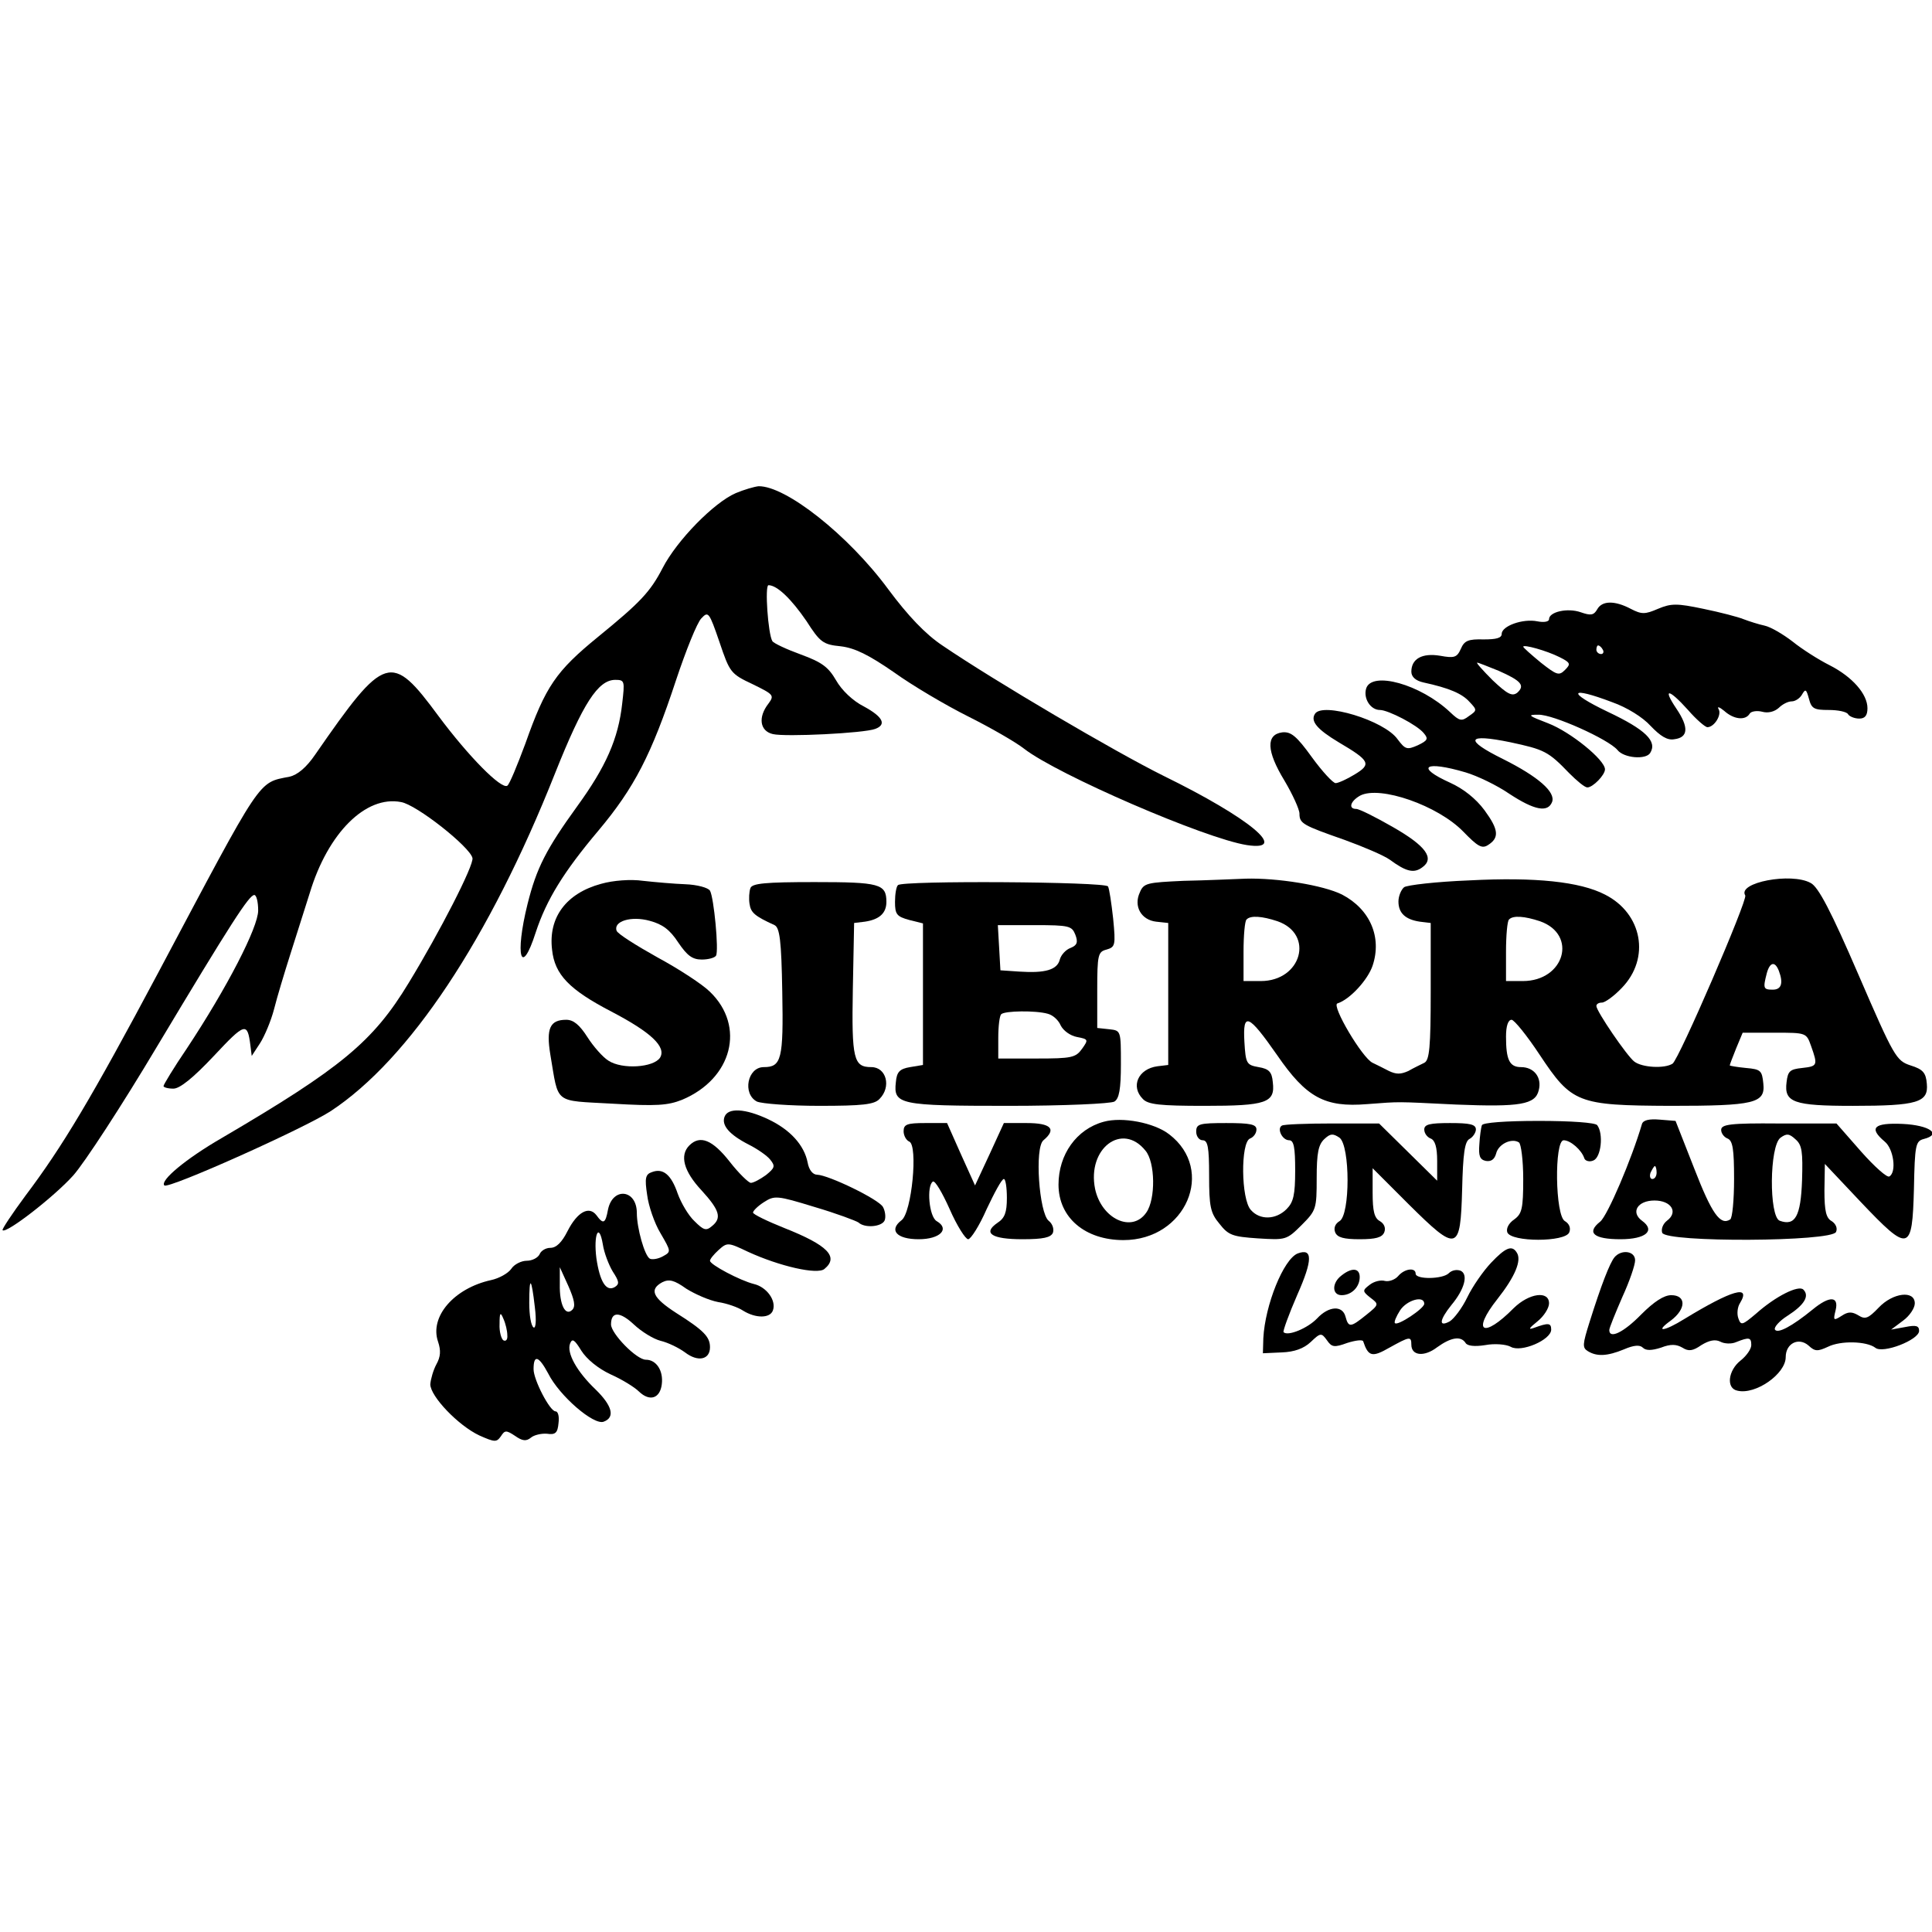 <?xml version="1.0" standalone="no"?>
<!DOCTYPE svg PUBLIC "-//W3C//DTD SVG 20010904//EN"
 "http://www.w3.org/TR/2001/REC-SVG-20010904/DTD/svg10.dtd">
<svg version="1.0" xmlns="http://www.w3.org/2000/svg"
 width="449pt" height="449pt" viewBox="0 0 449 449"
 preserveAspectRatio="xMidYMid meet">
<g transform="translate(0,449) scale(0.1,-0.1)"
fill="#000000" stroke="none">
<path d="M1710 3344 c-51 -22 -137 -110 -170 -174 -29 -56 -52 -80 -150 -160
-98 -80 -122 -115 -169 -248 -19 -51 -37 -95 -42 -98 -14 -9 -90 68 -160 162
-110 149 -124 145 -286 -89 -21 -31 -42 -48 -60 -52 -75 -15 -61 4 -305 -455
-156 -293 -223 -405 -309 -519 -31 -42 -55 -78 -53 -80 8 -9 120 78 164 127
26 29 114 164 195 300 172 287 214 352 226 352 5 0 9 -16 9 -36 0 -39 -72
-179 -166 -321 -30 -44 -54 -84 -54 -87 0 -3 10 -6 23 -6 15 0 46 25 94 76 73
78 78 79 85 24 l3 -24 19 29 c11 17 26 53 33 80 7 28 24 84 37 125 13 41 34
107 46 145 42 139 130 227 212 211 36 -6 160 -104 166 -130 4 -16 -76 -172
-148 -290 -83 -137 -157 -198 -435 -361 -83 -48 -144 -99 -133 -110 9 -9 326
133 387 173 182 120 368 399 521 785 65 163 100 217 140 217 22 0 22 -3 16
-55 -9 -82 -38 -147 -104 -238 -73 -101 -95 -144 -116 -228 -30 -121 -15 -172
19 -66 25 76 65 141 146 237 83 99 123 176 180 349 23 69 49 134 59 144 16 17
18 15 42 -55 24 -71 26 -74 77 -98 49 -24 51 -26 37 -45 -25 -32 -20 -64 10
-71 29 -7 212 2 238 12 27 10 18 28 -26 52 -26 13 -52 38 -65 61 -18 31 -33
42 -82 60 -33 12 -63 26 -66 31 -10 16 -18 130 -9 130 20 0 53 -32 88 -83 32
-50 39 -55 80 -59 33 -4 65 -20 123 -60 43 -31 121 -77 173 -103 52 -26 111
-60 130 -75 77 -60 421 -209 518 -224 100 -15 6 63 -194 161 -113 56 -392 220
-514 303 -39 26 -80 69 -126 131 -93 126 -238 240 -301 239 -10 -1 -34 -8 -53
-16z"/>
<path d="M3712 3074 c-8 -14 -15 -15 -38 -7 -31 11 -74 1 -74 -16 0 -6 -12 -8
-27 -5 -34 7 -83 -11 -83 -29 0 -10 -13 -13 -42 -13 -36 1 -45 -3 -53 -22 -9
-20 -15 -22 -48 -16 -42 7 -67 -7 -67 -37 0 -12 10 -21 28 -25 60 -13 90 -26
107 -45 18 -19 18 -20 -1 -33 -17 -13 -22 -12 -44 9 -69 65 -182 96 -195 55
-7 -23 10 -50 32 -50 19 0 87 -35 102 -54 11 -13 9 -17 -14 -28 -25 -11 -29
-10 -47 14 -31 44 -175 87 -192 59 -11 -17 5 -36 55 -66 73 -43 77 -51 37 -75
-18 -11 -38 -20 -44 -20 -6 0 -31 27 -55 60 -36 50 -49 60 -69 58 -38 -5 -37
-43 5 -112 19 -32 35 -67 35 -77 0 -23 8 -27 105 -61 44 -16 91 -36 105 -46
38 -28 56 -32 75 -18 30 21 9 50 -68 94 -40 23 -78 42 -85 42 -19 0 -14 18 9
31 46 24 181 -23 240 -84 33 -34 43 -40 57 -31 27 17 25 36 -8 81 -20 27 -49
50 -80 64 -82 37 -59 52 36 24 27 -8 73 -30 102 -50 58 -38 89 -44 99 -19 9
23 -32 59 -114 100 -91 45 -85 60 17 39 79 -17 88 -21 137 -72 18 -18 36 -33
42 -33 13 0 41 29 41 42 0 22 -80 87 -132 107 -47 18 -49 20 -23 20 34 1 163
-57 184 -82 15 -19 66 -23 76 -7 17 27 -10 54 -99 96 -96 46 -89 60 11 22 34
-12 71 -35 89 -55 23 -24 39 -34 55 -31 33 4 34 28 5 71 -33 49 -18 47 27 -3
19 -22 40 -40 45 -40 16 0 34 29 26 42 -4 7 2 5 13 -4 22 -20 49 -23 59 -7 3
6 17 8 29 5 14 -4 29 0 39 9 8 8 21 15 30 15 8 0 19 7 24 16 8 14 10 12 16
-10 6 -23 12 -26 46 -26 21 0 42 -4 45 -10 3 -5 15 -10 26 -10 13 0 19 7 19
24 0 33 -35 73 -88 100 -26 13 -65 38 -86 55 -22 17 -51 34 -65 37 -14 3 -36
10 -49 15 -12 5 -54 16 -93 24 -62 13 -75 13 -106 0 -30 -13 -38 -13 -63 0
-38 20 -67 19 -78 -1z m-88 -111 c26 -13 27 -16 13 -30 -14 -14 -19 -12 -56
17 -23 19 -41 35 -41 37 0 6 54 -9 84 -24z m101 17 c3 -5 1 -10 -4 -10 -6 0
-11 5 -11 10 0 6 2 10 4 10 3 0 8 -4 11 -10z m-242 -49 c52 -23 62 -34 43 -51
-12 -9 -23 -3 -57 29 -23 23 -39 41 -36 41 3 0 25 -9 50 -19z"/>
<path d="M1397 2436 c-81 -22 -123 -78 -114 -153 6 -58 40 -93 138 -144 92
-48 128 -82 113 -107 -15 -23 -88 -28 -120 -7 -13 8 -35 33 -49 55 -18 28 -32
40 -49 40 -38 0 -47 -20 -37 -81 20 -117 6 -106 145 -114 102 -6 128 -4 161 9
117 49 148 171 65 251 -17 17 -72 53 -122 80 -50 28 -93 55 -95 62 -8 22 34
35 77 23 30 -8 47 -21 66 -50 21 -31 33 -40 55 -40 15 0 30 4 33 9 7 11 -5
136 -14 151 -4 7 -30 14 -57 15 -27 1 -72 5 -99 8 -28 4 -69 1 -97 -7z"/>
<path d="M2752 2443 c-86 -4 -94 -5 -103 -27 -15 -32 3 -64 38 -68 l28 -3 0
-165 0 -165 -25 -3 c-45 -6 -63 -47 -34 -76 12 -13 40 -16 143 -16 144 0 165
7 159 55 -2 24 -9 31 -33 35 -28 5 -30 8 -33 59 -4 70 9 65 76 -31 68 -99 111
-122 209 -114 81 6 62 6 207 -1 149 -6 184 0 192 33 8 30 -11 54 -41 54 -27 0
-35 17 -35 71 0 25 5 39 13 39 6 0 36 -37 65 -81 75 -113 88 -118 304 -119
196 0 221 6 216 52 -3 30 -6 33 -40 36 -21 2 -38 5 -38 6 0 2 7 20 15 40 l15
36 74 0 c74 0 74 0 85 -31 16 -45 15 -47 -21 -51 -28 -3 -33 -7 -36 -33 -6
-47 16 -55 154 -55 150 0 176 8 172 51 -2 26 -9 34 -38 43 -33 11 -38 19 -121
211 -63 146 -93 204 -111 213 -45 25 -171 1 -152 -29 6 -10 -154 -381 -169
-391 -19 -12 -71 -9 -89 5 -17 13 -88 117 -88 129 0 5 6 8 13 8 7 0 28 15 46
34 67 69 48 173 -39 217 -58 30 -162 41 -315 33 -77 -3 -146 -11 -152 -16 -7
-6 -13 -21 -13 -33 0 -27 16 -42 50 -47 l25 -3 0 -159 c0 -131 -3 -160 -15
-166 -8 -4 -25 -12 -37 -19 -18 -8 -28 -8 -45 0 -13 7 -30 15 -38 19 -24 11
-96 133 -82 138 29 9 71 55 82 88 22 66 -6 131 -71 165 -44 22 -151 39 -224
37 -27 -1 -92 -4 -143 -5z m217 -94 c86 -30 56 -139 -39 -139 l-40 0 0 68 c0
38 3 72 7 75 9 10 36 8 72 -4z m610 0 c88 -31 57 -139 -40 -139 l-39 0 0 68
c0 38 3 72 7 75 9 10 36 8 72 -4z m555 -115 c11 -29 6 -44 -14 -44 -22 0 -23
3 -14 38 7 26 19 29 28 6z"/>
<path d="M1744 2426 c-3 -8 -4 -25 -2 -37 3 -20 12 -28 58 -49 12 -6 16 -35
18 -155 3 -157 -2 -175 -43 -175 -38 0 -50 -62 -16 -80 11 -5 76 -10 145 -10
100 0 128 3 140 16 28 28 16 74 -19 74 -41 0 -46 18 -43 181 l3 154 25 3 c34
5 50 20 50 46 0 42 -16 46 -167 46 -115 0 -145 -3 -149 -14z"/>
<path d="M2087 2433 c-4 -3 -7 -21 -7 -39 0 -29 4 -34 33 -42 l32 -8 0 -165 0
-164 -30 -5 c-24 -4 -31 -11 -33 -35 -6 -52 8 -55 262 -55 128 0 238 5 246 10
11 7 15 29 15 87 0 78 0 78 -27 81 l-28 3 0 88 c0 82 2 89 21 94 21 6 22 10
16 72 -4 36 -9 70 -12 75 -7 11 -478 14 -488 3z m412 -115 c7 -18 4 -25 -11
-31 -11 -4 -22 -16 -25 -27 -6 -24 -34 -32 -94 -28 l-44 3 -3 53 -3 52 86 0
c80 0 86 -2 94 -22z m-64 -184 c12 -3 25 -15 30 -27 6 -12 22 -24 38 -27 26
-5 27 -6 12 -27 -15 -21 -24 -23 -106 -23 l-89 0 0 48 c0 27 3 52 7 55 8 8 80
9 108 1z"/>
<path d="M1684 1895 c-8 -20 11 -42 56 -65 20 -10 43 -26 50 -35 12 -15 11
-19 -10 -36 -14 -10 -29 -18 -35 -18 -5 0 -28 22 -49 49 -40 51 -69 63 -94 38
-23 -23 -13 -60 28 -104 43 -47 48 -65 24 -84 -13 -11 -19 -9 -40 12 -14 13
-31 42 -39 64 -15 44 -34 60 -60 50 -15 -5 -17 -14 -11 -53 3 -25 17 -66 31
-89 25 -43 25 -43 5 -54 -11 -6 -25 -8 -30 -5 -12 7 -30 71 -30 106 0 55 -56
61 -67 8 -6 -33 -11 -35 -27 -13 -17 22 -44 8 -67 -37 -13 -26 -26 -39 -40
-39 -11 0 -22 -7 -25 -15 -4 -8 -17 -15 -30 -15 -12 0 -29 -8 -36 -19 -7 -10
-28 -22 -47 -26 -86 -19 -143 -85 -123 -143 7 -21 6 -35 -4 -53 -7 -13 -13
-34 -14 -46 0 -28 65 -96 114 -119 36 -16 40 -16 50 -2 9 14 12 15 33 1 17
-12 26 -13 37 -4 7 6 24 10 37 9 20 -3 25 2 27 25 2 15 -1 27 -7 27 -13 0 -51
73 -51 98 0 35 12 31 34 -10 26 -52 106 -121 129 -112 27 10 20 37 -19 75 -43
41 -68 85 -59 107 5 12 10 9 26 -17 12 -19 38 -41 68 -55 27 -12 56 -30 66
-40 25 -24 49 -16 53 17 4 32 -13 57 -37 57 -22 0 -81 61 -81 82 0 31 21 30
53 0 18 -17 46 -34 62 -38 17 -4 42 -16 57 -27 30 -23 58 -17 58 12 0 24 -14
39 -79 80 -54 35 -63 54 -32 71 16 8 28 5 56 -15 21 -13 53 -27 74 -31 20 -3
46 -12 58 -20 29 -18 62 -18 69 0 9 23 -14 55 -44 62 -32 8 -102 45 -102 54 0
4 9 15 20 25 20 18 22 18 68 -4 74 -34 162 -54 178 -40 34 28 8 55 -93 95 -40
16 -73 32 -73 36 0 4 11 15 25 24 25 16 30 16 118 -11 51 -15 96 -32 102 -36
15 -14 55 -10 61 5 3 8 1 22 -4 31 -10 18 -126 74 -153 75 -10 0 -19 11 -22
28 -8 41 -41 77 -92 101 -53 25 -93 27 -101 6z m-260 -360 c15 -23 16 -29 5
-36 -20 -12 -35 12 -43 67 -7 55 6 85 15 32 3 -20 14 -48 23 -63z m-94 -89
c-16 -16 -30 12 -29 59 l0 40 20 -44 c14 -32 17 -47 9 -55z m-87 6 c4 -32 2
-50 -3 -47 -6 4 -10 29 -10 57 0 64 5 60 13 -10z m-64 -65 c1 -10 -3 -15 -9
-12 -5 3 -10 21 -9 38 0 27 2 29 9 12 5 -11 9 -28 9 -38z"/>
<path d="M2565 1883 c-63 -17 -105 -76 -105 -146 0 -77 62 -129 151 -129 145
0 215 163 106 246 -35 27 -109 41 -152 29z m97 -67 c23 -27 24 -113 2 -144
-33 -48 -104 -15 -119 55 -19 94 63 156 117 89z"/>
<path d="M3444 1875 c-2 -5 -5 -26 -6 -45 -2 -26 1 -35 15 -38 12 -2 20 3 24
17 5 22 36 37 53 26 5 -3 10 -42 10 -85 0 -69 -3 -81 -21 -94 -13 -9 -19 -21
-16 -30 9 -23 135 -23 144 0 4 10 0 20 -10 26 -23 12 -25 188 -3 188 16 0 42
-23 48 -42 2 -6 12 -9 21 -5 18 7 24 62 9 82 -4 6 -61 10 -136 10 -77 0 -130
-4 -132 -10z"/>
<path d="M3816 1878 c-24 -82 -80 -213 -97 -227 -33 -26 -15 -41 47 -41 59 0
82 20 50 43 -27 20 -10 47 29 47 39 0 56 -27 29 -47 -9 -7 -14 -19 -11 -28 9
-23 395 -21 404 2 4 9 -1 19 -10 25 -13 7 -17 23 -17 71 l1 62 83 -88 c113
-119 120 -117 124 30 2 103 4 111 23 116 43 11 13 32 -49 35 -67 3 -80 -9 -42
-41 21 -17 28 -71 11 -81 -5 -4 -35 23 -66 58 l-57 65 -134 0 c-113 1 -134 -2
-134 -15 0 -8 7 -17 15 -20 12 -5 15 -25 15 -94 0 -49 -4 -91 -9 -94 -23 -15
-43 14 -83 117 l-44 112 -37 3 c-24 2 -38 -1 -41 -10z m372 -131 c-3 -84 -16
-107 -52 -94 -25 10 -24 174 2 193 14 10 20 10 35 -4 15 -13 17 -29 15 -95z
m-338 18 c0 -8 -4 -15 -10 -15 -5 0 -7 7 -4 15 4 8 8 15 10 15 2 0 4 -7 4 -15z"/>
<path d="M2100 1861 c0 -10 6 -21 13 -24 21 -8 6 -166 -18 -183 -30 -23 -11
-44 40 -44 50 0 73 24 42 42 -18 10 -24 82 -9 92 5 3 22 -26 39 -64 17 -39 37
-70 43 -70 6 0 26 31 43 70 18 38 35 70 40 70 4 0 7 -20 7 -44 0 -34 -5 -47
-22 -58 -35 -24 -13 -38 58 -38 49 0 66 4 71 15 3 9 -1 21 -10 28 -22 18 -33
170 -12 187 31 26 18 40 -39 40 l-53 0 -33 -72 -34 -73 -33 73 -32 72 -51 0
c-42 0 -50 -3 -50 -19z"/>
<path d="M2780 1860 c0 -11 7 -20 15 -20 12 0 15 -16 15 -82 0 -72 3 -87 24
-112 21 -27 31 -30 89 -34 65 -4 67 -4 102 31 34 34 35 38 35 109 0 59 4 78
18 91 14 13 20 13 35 3 25 -19 25 -180 0 -194 -10 -6 -14 -16 -10 -26 5 -12
20 -16 57 -16 37 0 52 4 57 16 4 10 0 20 -10 26 -13 7 -17 23 -17 66 l0 57 84
-84 c113 -112 120 -110 124 34 2 84 6 112 17 118 8 4 15 15 15 22 0 12 -14 15
-60 15 -47 0 -60 -3 -60 -15 0 -9 7 -18 15 -21 10 -4 15 -20 15 -52 l0 -46
-67 66 -68 67 -109 0 c-60 0 -113 -2 -117 -5 -12 -7 1 -34 17 -34 11 0 14 -17
14 -70 0 -57 -4 -74 -20 -90 -25 -25 -62 -26 -83 -2 -23 25 -24 157 -2 166 8
3 15 12 15 21 0 12 -14 15 -70 15 -63 0 -70 -2 -70 -20z"/>
<path d="M3465 1555 c-18 -19 -43 -55 -55 -80 -12 -25 -31 -50 -41 -56 -26
-14 -24 3 4 38 31 37 40 72 21 80 -9 3 -20 1 -27 -6 -14 -14 -77 -15 -77 -1 0
15 -26 12 -41 -6 -7 -8 -21 -13 -30 -11 -10 3 -26 -1 -36 -9 -17 -13 -17 -15
2 -30 20 -15 20 -16 -10 -40 -36 -29 -41 -30 -48 -4 -7 27 -39 25 -66 -4 -22
-23 -68 -42 -78 -32 -2 2 12 41 32 87 36 81 36 109 1 96 -33 -13 -76 -120 -80
-197 l-1 -35 44 2 c29 1 51 9 67 24 23 22 25 22 38 4 11 -16 17 -17 47 -6 19
6 35 8 37 4 12 -36 21 -38 61 -15 47 26 51 27 51 7 0 -26 30 -29 60 -6 32 23
55 27 66 10 4 -7 21 -9 46 -5 21 4 48 2 59 -4 24 -14 94 16 94 40 0 16 -7 16
-40 4 -14 -5 -12 -1 8 15 15 12 27 31 27 42 0 30 -46 24 -82 -11 -71 -72 -99
-56 -38 21 41 52 57 90 45 108 -11 18 -26 12 -60 -24z m-155 -95 c0 -11 -62
-52 -68 -45 -3 2 3 16 12 30 16 24 56 35 56 15z"/>
<path d="M3752 1568 c-11 -14 -30 -62 -58 -151 -16 -51 -17 -59 -4 -67 21 -13
45 -12 84 4 23 10 37 11 44 4 7 -7 20 -7 42 0 23 9 36 8 50 0 14 -9 24 -8 44
6 18 11 32 14 44 8 9 -5 26 -6 37 -1 30 12 35 11 35 -7 0 -9 -11 -25 -25 -36
-29 -23 -34 -65 -7 -70 42 -10 112 39 112 78 0 32 30 47 53 27 15 -14 21 -14
45 -3 30 15 90 13 110 -2 17 -15 102 18 102 39 0 12 -7 14 -32 9 l-33 -6 28
21 c15 11 27 29 27 40 0 31 -51 25 -84 -10 -24 -25 -31 -28 -47 -18 -15 9 -24
9 -39 -1 -19 -12 -20 -11 -14 13 8 33 -14 34 -53 2 -49 -40 -82 -57 -88 -47
-3 5 10 20 29 32 39 25 52 46 37 61 -11 11 -64 -15 -110 -56 -32 -27 -35 -28
-41 -11 -4 11 -2 27 4 36 26 43 -19 30 -129 -37 -48 -30 -71 -32 -32 -4 36 27
36 59 1 59 -17 0 -40 -15 -70 -45 -40 -41 -74 -58 -74 -36 0 5 14 39 30 76 17
37 30 75 30 86 0 22 -32 26 -48 7z"/>
<path d="M3118 1526 c-23 -17 -23 -46 0 -46 23 0 42 19 42 42 0 21 -18 23 -42
4z"/>
</g>
</svg>
